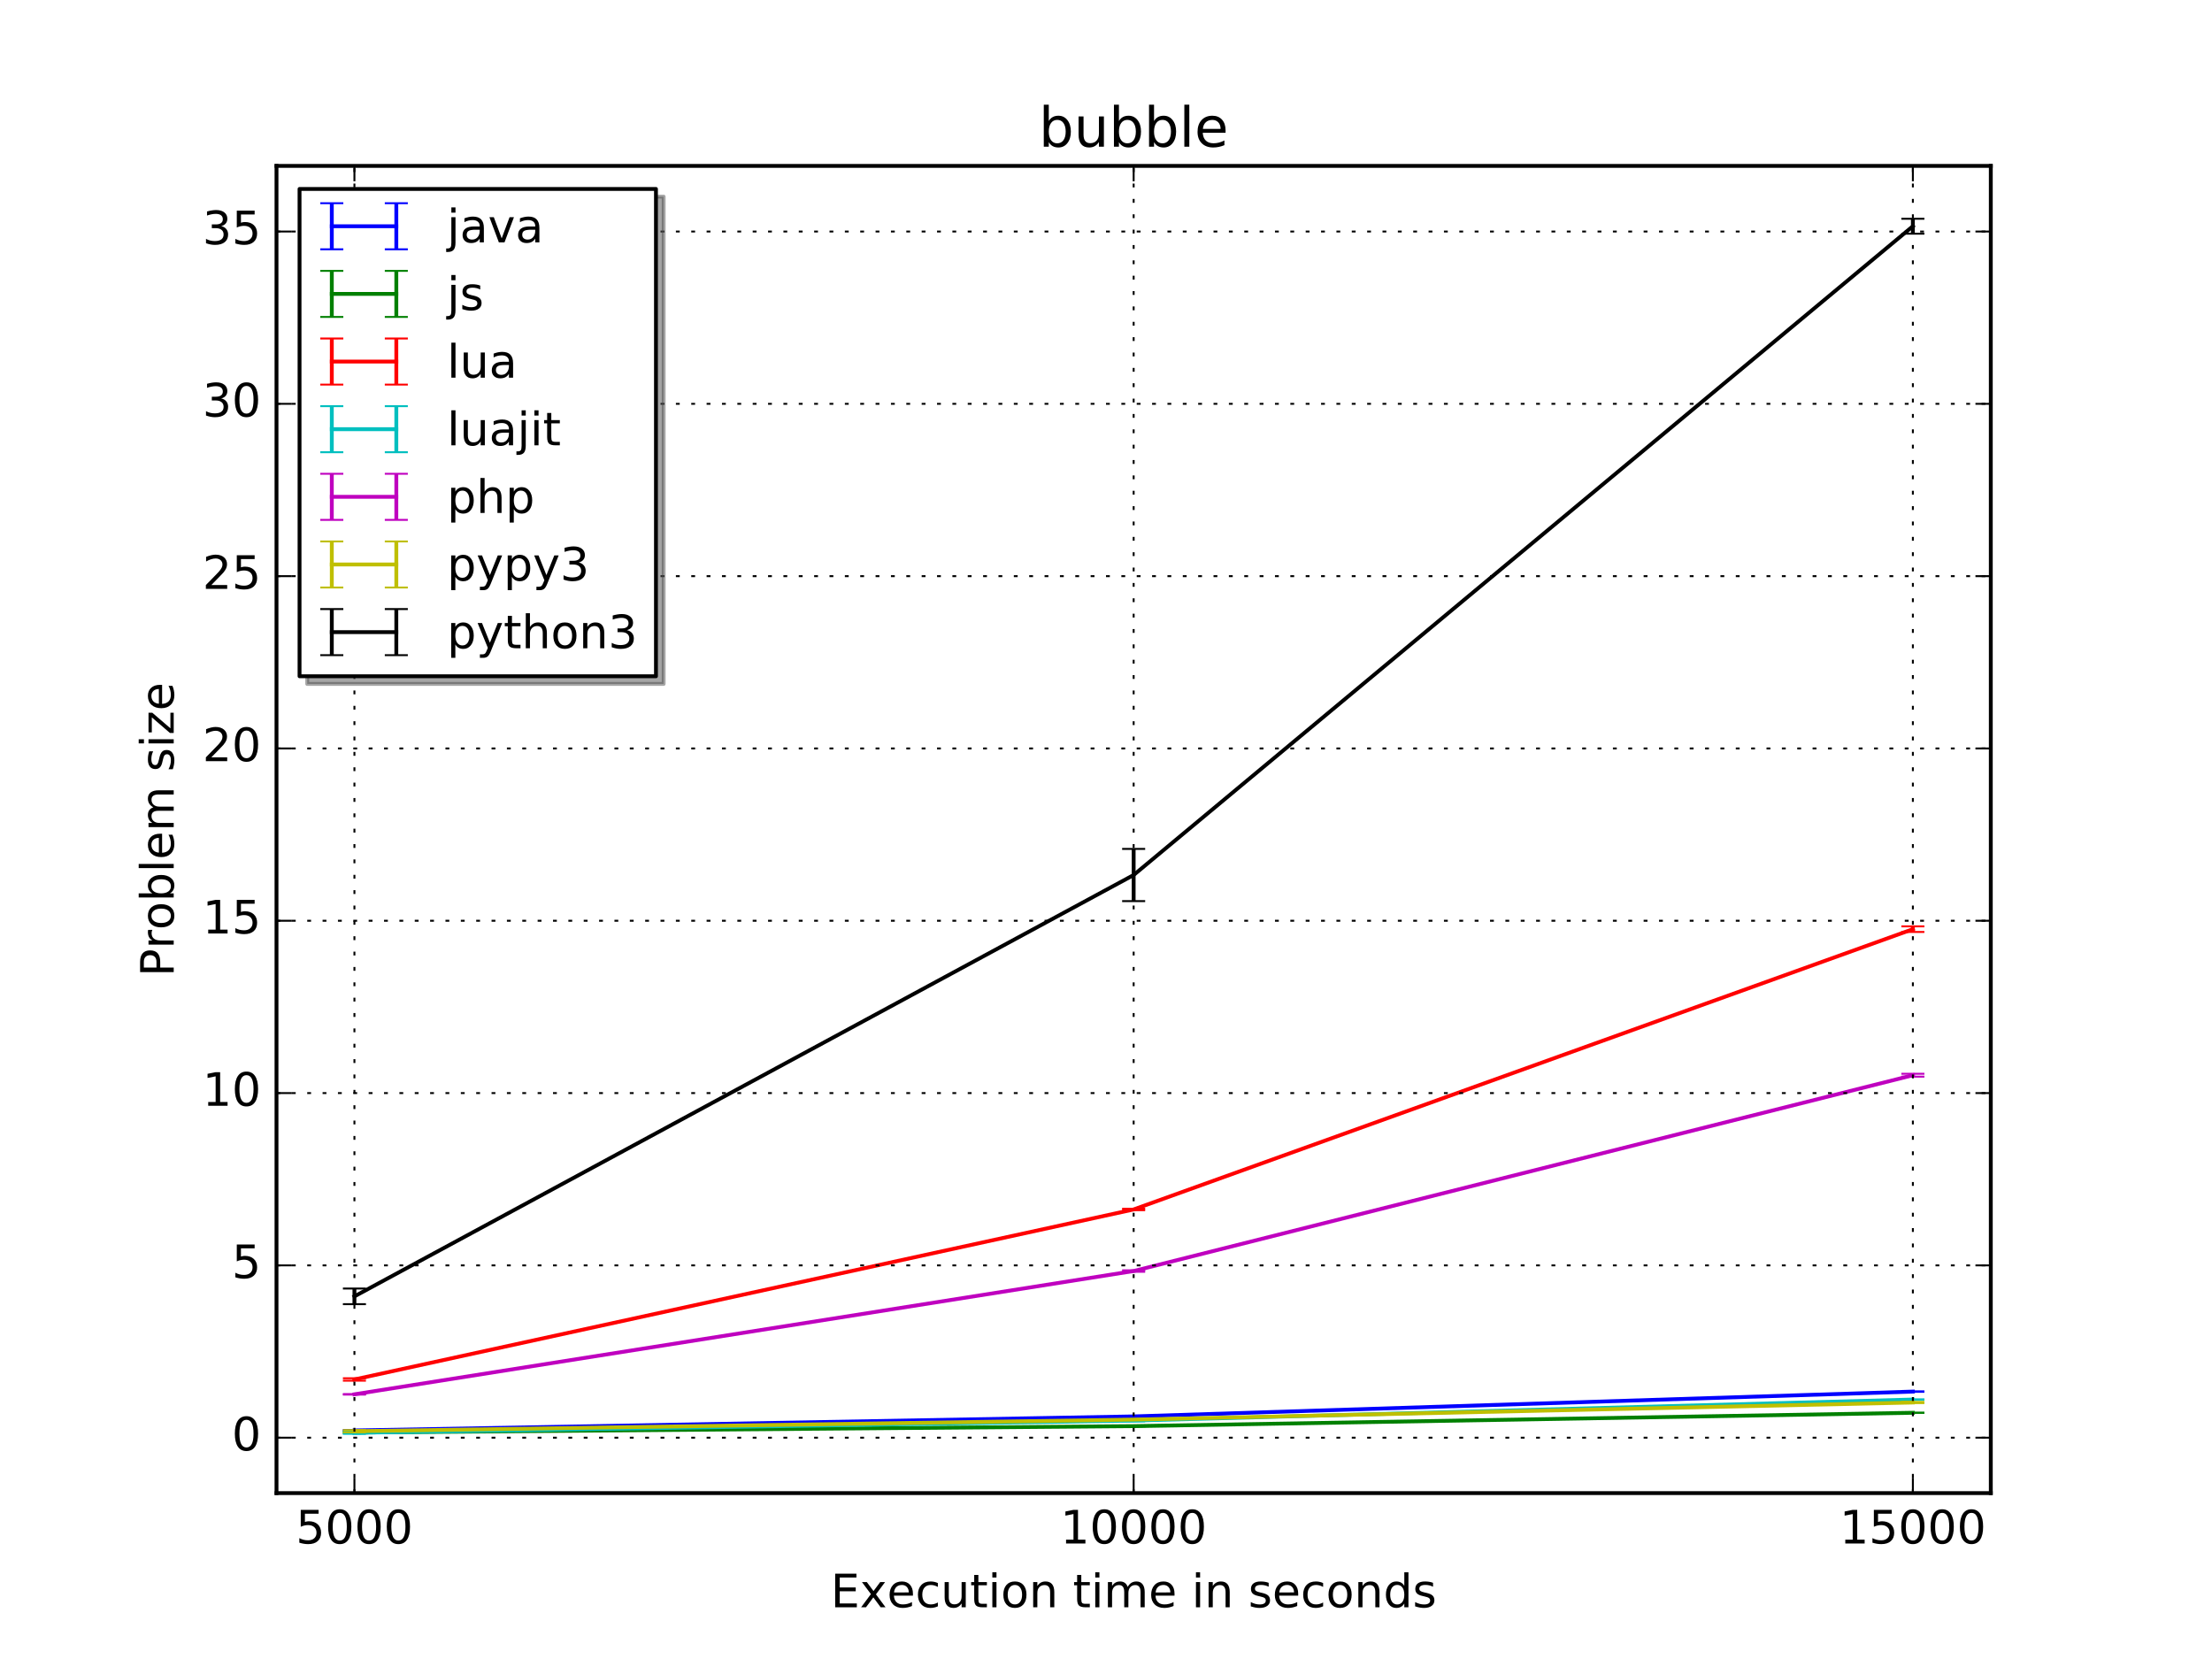 <?xml version="1.0" encoding="utf-8" standalone="no"?>
<!DOCTYPE svg PUBLIC "-//W3C//DTD SVG 1.1//EN"
  "http://www.w3.org/Graphics/SVG/1.1/DTD/svg11.dtd">
<!-- Created with matplotlib (http://matplotlib.org/) -->
<svg height="432pt" version="1.1" viewBox="0 0 576 432" width="576pt" xmlns="http://www.w3.org/2000/svg" xmlns:xlink="http://www.w3.org/1999/xlink">
 <defs>
  <style type="text/css">
*{stroke-linecap:butt;stroke-linejoin:round;stroke-miterlimit:100000;}
  </style>
 </defs>
 <g id="figure_1">
  <g id="patch_1">
   <path d="M 0 432 
L 576 432 
L 576 0 
L 0 0 
z
" style="fill:#ffffff;"/>
  </g>
  <g id="axes_1">
   <g id="patch_2">
    <path d="M 72 388.8 
L 518.4 388.8 
L 518.4 43.2 
L 72 43.2 
z
" style="fill:#ffffff;"/>
   </g>
   <g id="LineCollection_1">
    <path clip-path="url(#p57013e2707)" d="M 92.291 372.613 
L 92.291 372.367 
" style="fill:none;stroke:#0000ff;"/>
    <path clip-path="url(#p57013e2707)" d="M 295.2 368.834 
L 295.2 368.825 
" style="fill:none;stroke:#0000ff;"/>
    <path clip-path="url(#p57013e2707)" d="M 498.109 362.43 
L 498.109 362.298 
" style="fill:none;stroke:#0000ff;"/>
   </g>
   <g id="LineCollection_2">
    <path clip-path="url(#p57013e2707)" d="M 92.291 373.231 
L 92.291 372.828 
" style="fill:none;stroke:#008000;"/>
    <path clip-path="url(#p57013e2707)" d="M 295.2 371.433 
L 295.2 371.285 
" style="fill:none;stroke:#008000;"/>
    <path clip-path="url(#p57013e2707)" d="M 498.109 367.892 
L 498.109 367.874 
" style="fill:none;stroke:#008000;"/>
   </g>
   <g id="LineCollection_3">
    <path clip-path="url(#p57013e2707)" d="M 92.291 359.529 
L 92.291 358.893 
" style="fill:none;stroke:#ff0000;"/>
    <path clip-path="url(#p57013e2707)" d="M 295.2 315.135 
L 295.2 314.74 
" style="fill:none;stroke:#ff0000;"/>
    <path clip-path="url(#p57013e2707)" d="M 498.109 242.682 
L 498.109 241.225 
" style="fill:none;stroke:#ff0000;"/>
   </g>
   <g id="LineCollection_4">
    <path clip-path="url(#p57013e2707)" d="M 92.291 373.372 
L 92.291 372.81 
" style="fill:none;stroke:#00bfbf;"/>
    <path clip-path="url(#p57013e2707)" d="M 295.2 370.109 
L 295.2 369.723 
" style="fill:none;stroke:#00bfbf;"/>
    <path clip-path="url(#p57013e2707)" d="M 498.109 364.486 
L 498.109 364.383 
" style="fill:none;stroke:#00bfbf;"/>
   </g>
   <g id="LineCollection_5">
    <path clip-path="url(#p57013e2707)" d="M 92.291 363.145 
L 92.291 363.001 
" style="fill:none;stroke:#bf00bf;"/>
    <path clip-path="url(#p57013e2707)" d="M 295.2 331.173 
L 295.2 330.775 
" style="fill:none;stroke:#bf00bf;"/>
    <path clip-path="url(#p57013e2707)" d="M 498.109 280.362 
L 498.109 279.608 
" style="fill:none;stroke:#bf00bf;"/>
   </g>
   <g id="LineCollection_6">
    <path clip-path="url(#p57013e2707)" d="M 92.291 372.971 
L 92.291 372.397 
" style="fill:none;stroke:#bfbf00;"/>
    <path clip-path="url(#p57013e2707)" d="M 295.2 369.747 
L 295.2 369.567 
" style="fill:none;stroke:#bfbf00;"/>
    <path clip-path="url(#p57013e2707)" d="M 498.109 365.361 
L 498.109 365.056 
" style="fill:none;stroke:#bfbf00;"/>
   </g>
   <g id="LineCollection_7">
    <path clip-path="url(#p57013e2707)" d="M 92.291 339.605 
L 92.291 335.535 
" style="fill:none;stroke:#000000;"/>
    <path clip-path="url(#p57013e2707)" d="M 295.2 234.649 
L 295.2 221.054 
" style="fill:none;stroke:#000000;"/>
    <path clip-path="url(#p57013e2707)" d="M 498.109 60.855 
L 498.109 56.963 
" style="fill:none;stroke:#000000;"/>
   </g>
   <g id="line2d_1">
    <defs>
     <path d="M 3 0 
L -3 -0 
" id="m3df3618561" style="stroke:#0000ff;stroke-width:0.5;"/>
    </defs>
    <g clip-path="url(#p57013e2707)">
     <use style="fill:#0000ff;stroke:#0000ff;stroke-width:0.5;" x="92.291" xlink:href="#m3df3618561" y="372.613"/>
     <use style="fill:#0000ff;stroke:#0000ff;stroke-width:0.5;" x="295.2" xlink:href="#m3df3618561" y="368.834"/>
     <use style="fill:#0000ff;stroke:#0000ff;stroke-width:0.5;" x="498.109" xlink:href="#m3df3618561" y="362.43"/>
    </g>
   </g>
   <g id="line2d_2">
    <g clip-path="url(#p57013e2707)">
     <use style="fill:#0000ff;stroke:#0000ff;stroke-width:0.5;" x="92.291" xlink:href="#m3df3618561" y="372.367"/>
     <use style="fill:#0000ff;stroke:#0000ff;stroke-width:0.5;" x="295.2" xlink:href="#m3df3618561" y="368.825"/>
     <use style="fill:#0000ff;stroke:#0000ff;stroke-width:0.5;" x="498.109" xlink:href="#m3df3618561" y="362.298"/>
    </g>
   </g>
   <g id="line2d_3">
    <path clip-path="url(#p57013e2707)" d="M 92.291 372.49 
L 295.2 368.83 
L 498.109 362.364 
" style="fill:none;stroke:#0000ff;stroke-linecap:square;"/>
   </g>
   <g id="line2d_4">
    <defs>
     <path d="M 3 0 
L -3 -0 
" id="m5efb4ef92e" style="stroke:#008000;stroke-width:0.5;"/>
    </defs>
    <g clip-path="url(#p57013e2707)">
     <use style="fill:#008000;stroke:#008000;stroke-width:0.5;" x="92.291" xlink:href="#m5efb4ef92e" y="373.231"/>
     <use style="fill:#008000;stroke:#008000;stroke-width:0.5;" x="295.2" xlink:href="#m5efb4ef92e" y="371.433"/>
     <use style="fill:#008000;stroke:#008000;stroke-width:0.5;" x="498.109" xlink:href="#m5efb4ef92e" y="367.892"/>
    </g>
   </g>
   <g id="line2d_5">
    <g clip-path="url(#p57013e2707)">
     <use style="fill:#008000;stroke:#008000;stroke-width:0.5;" x="92.291" xlink:href="#m5efb4ef92e" y="372.828"/>
     <use style="fill:#008000;stroke:#008000;stroke-width:0.5;" x="295.2" xlink:href="#m5efb4ef92e" y="371.285"/>
     <use style="fill:#008000;stroke:#008000;stroke-width:0.5;" x="498.109" xlink:href="#m5efb4ef92e" y="367.874"/>
    </g>
   </g>
   <g id="line2d_6">
    <path clip-path="url(#p57013e2707)" d="M 92.291 373.03 
L 295.2 371.359 
L 498.109 367.883 
" style="fill:none;stroke:#008000;stroke-linecap:square;"/>
   </g>
   <g id="line2d_7">
    <defs>
     <path d="M 3 0 
L -3 -0 
" id="m6a9de19346" style="stroke:#ff0000;stroke-width:0.5;"/>
    </defs>
    <g clip-path="url(#p57013e2707)">
     <use style="fill:#ff0000;stroke:#ff0000;stroke-width:0.5;" x="92.291" xlink:href="#m6a9de19346" y="359.529"/>
     <use style="fill:#ff0000;stroke:#ff0000;stroke-width:0.5;" x="295.2" xlink:href="#m6a9de19346" y="315.135"/>
     <use style="fill:#ff0000;stroke:#ff0000;stroke-width:0.5;" x="498.109" xlink:href="#m6a9de19346" y="242.682"/>
    </g>
   </g>
   <g id="line2d_8">
    <g clip-path="url(#p57013e2707)">
     <use style="fill:#ff0000;stroke:#ff0000;stroke-width:0.5;" x="92.291" xlink:href="#m6a9de19346" y="358.893"/>
     <use style="fill:#ff0000;stroke:#ff0000;stroke-width:0.5;" x="295.2" xlink:href="#m6a9de19346" y="314.74"/>
     <use style="fill:#ff0000;stroke:#ff0000;stroke-width:0.5;" x="498.109" xlink:href="#m6a9de19346" y="241.225"/>
    </g>
   </g>
   <g id="line2d_9">
    <path clip-path="url(#p57013e2707)" d="M 92.291 359.211 
L 295.2 314.938 
L 498.109 241.954 
" style="fill:none;stroke:#ff0000;stroke-linecap:square;"/>
   </g>
   <g id="line2d_10">
    <defs>
     <path d="M 3 0 
L -3 -0 
" id="mf582e02822" style="stroke:#00bfbf;stroke-width:0.5;"/>
    </defs>
    <g clip-path="url(#p57013e2707)">
     <use style="fill:#00bfbf;stroke:#00bfbf;stroke-width:0.5;" x="92.291" xlink:href="#mf582e02822" y="373.372"/>
     <use style="fill:#00bfbf;stroke:#00bfbf;stroke-width:0.5;" x="295.2" xlink:href="#mf582e02822" y="370.109"/>
     <use style="fill:#00bfbf;stroke:#00bfbf;stroke-width:0.5;" x="498.109" xlink:href="#mf582e02822" y="364.486"/>
    </g>
   </g>
   <g id="line2d_11">
    <g clip-path="url(#p57013e2707)">
     <use style="fill:#00bfbf;stroke:#00bfbf;stroke-width:0.5;" x="92.291" xlink:href="#mf582e02822" y="372.81"/>
     <use style="fill:#00bfbf;stroke:#00bfbf;stroke-width:0.5;" x="295.2" xlink:href="#mf582e02822" y="369.723"/>
     <use style="fill:#00bfbf;stroke:#00bfbf;stroke-width:0.5;" x="498.109" xlink:href="#mf582e02822" y="364.383"/>
    </g>
   </g>
   <g id="line2d_12">
    <path clip-path="url(#p57013e2707)" d="M 92.291 373.091 
L 295.2 369.916 
L 498.109 364.434 
" style="fill:none;stroke:#00bfbf;stroke-linecap:square;"/>
   </g>
   <g id="line2d_13">
    <defs>
     <path d="M 3 0 
L -3 -0 
" id="m3b2ca54d48" style="stroke:#bf00bf;stroke-width:0.5;"/>
    </defs>
    <g clip-path="url(#p57013e2707)">
     <use style="fill:#bf00bf;stroke:#bf00bf;stroke-width:0.5;" x="92.291" xlink:href="#m3b2ca54d48" y="363.145"/>
     <use style="fill:#bf00bf;stroke:#bf00bf;stroke-width:0.5;" x="295.2" xlink:href="#m3b2ca54d48" y="331.173"/>
     <use style="fill:#bf00bf;stroke:#bf00bf;stroke-width:0.5;" x="498.109" xlink:href="#m3b2ca54d48" y="280.362"/>
    </g>
   </g>
   <g id="line2d_14">
    <g clip-path="url(#p57013e2707)">
     <use style="fill:#bf00bf;stroke:#bf00bf;stroke-width:0.5;" x="92.291" xlink:href="#m3b2ca54d48" y="363.001"/>
     <use style="fill:#bf00bf;stroke:#bf00bf;stroke-width:0.5;" x="295.2" xlink:href="#m3b2ca54d48" y="330.775"/>
     <use style="fill:#bf00bf;stroke:#bf00bf;stroke-width:0.5;" x="498.109" xlink:href="#m3b2ca54d48" y="279.608"/>
    </g>
   </g>
   <g id="line2d_15">
    <path clip-path="url(#p57013e2707)" d="M 92.291 363.073 
L 295.2 330.974 
L 498.109 279.985 
" style="fill:none;stroke:#bf00bf;stroke-linecap:square;"/>
   </g>
   <g id="line2d_16">
    <defs>
     <path d="M 3 0 
L -3 -0 
" id="m8572180568" style="stroke:#bfbf00;stroke-width:0.5;"/>
    </defs>
    <g clip-path="url(#p57013e2707)">
     <use style="fill:#bfbf00;stroke:#bfbf00;stroke-width:0.5;" x="92.291" xlink:href="#m8572180568" y="372.971"/>
     <use style="fill:#bfbf00;stroke:#bfbf00;stroke-width:0.5;" x="295.2" xlink:href="#m8572180568" y="369.747"/>
     <use style="fill:#bfbf00;stroke:#bfbf00;stroke-width:0.5;" x="498.109" xlink:href="#m8572180568" y="365.361"/>
    </g>
   </g>
   <g id="line2d_17">
    <g clip-path="url(#p57013e2707)">
     <use style="fill:#bfbf00;stroke:#bfbf00;stroke-width:0.5;" x="92.291" xlink:href="#m8572180568" y="372.397"/>
     <use style="fill:#bfbf00;stroke:#bfbf00;stroke-width:0.5;" x="295.2" xlink:href="#m8572180568" y="369.567"/>
     <use style="fill:#bfbf00;stroke:#bfbf00;stroke-width:0.5;" x="498.109" xlink:href="#m8572180568" y="365.056"/>
    </g>
   </g>
   <g id="line2d_18">
    <path clip-path="url(#p57013e2707)" d="M 92.291 372.684 
L 295.2 369.657 
L 498.109 365.209 
" style="fill:none;stroke:#bfbf00;stroke-linecap:square;"/>
   </g>
   <g id="line2d_19">
    <defs>
     <path d="M 3 0 
L -3 -0 
" id="m90aeda4639" style="stroke:#000000;stroke-width:0.5;"/>
    </defs>
    <g clip-path="url(#p57013e2707)">
     <use style="stroke:#000000;stroke-width:0.5;" x="92.291" xlink:href="#m90aeda4639" y="339.605"/>
     <use style="stroke:#000000;stroke-width:0.5;" x="295.2" xlink:href="#m90aeda4639" y="234.649"/>
     <use style="stroke:#000000;stroke-width:0.5;" x="498.109" xlink:href="#m90aeda4639" y="60.855"/>
    </g>
   </g>
   <g id="line2d_20">
    <g clip-path="url(#p57013e2707)">
     <use style="stroke:#000000;stroke-width:0.5;" x="92.291" xlink:href="#m90aeda4639" y="335.535"/>
     <use style="stroke:#000000;stroke-width:0.5;" x="295.2" xlink:href="#m90aeda4639" y="221.054"/>
     <use style="stroke:#000000;stroke-width:0.5;" x="498.109" xlink:href="#m90aeda4639" y="56.963"/>
    </g>
   </g>
   <g id="line2d_21">
    <path clip-path="url(#p57013e2707)" d="M 92.291 337.57 
L 295.2 227.851 
L 498.109 58.909 
" style="fill:none;stroke:#000000;stroke-linecap:square;"/>
   </g>
   <g id="patch_3">
    <path d="M 72 43.2 
L 518.4 43.2 
" style="fill:none;stroke:#000000;stroke-linecap:square;stroke-linejoin:miter;"/>
   </g>
   <g id="patch_4">
    <path d="M 72 388.8 
L 72 43.2 
" style="fill:none;stroke:#000000;stroke-linecap:square;stroke-linejoin:miter;"/>
   </g>
   <g id="patch_5">
    <path d="M 72 388.8 
L 518.4 388.8 
" style="fill:none;stroke:#000000;stroke-linecap:square;stroke-linejoin:miter;"/>
   </g>
   <g id="patch_6">
    <path d="M 518.4 388.8 
L 518.4 43.2 
" style="fill:none;stroke:#000000;stroke-linecap:square;stroke-linejoin:miter;"/>
   </g>
   <g id="matplotlib.axis_1">
    <g id="xtick_1">
     <g id="line2d_22">
      <path clip-path="url(#p57013e2707)" d="M 92.291 388.8 
L 92.291 43.2 
" style="fill:none;stroke:#000000;stroke-dasharray:1,3;stroke-dashoffset:0.0;stroke-width:0.5;"/>
     </g>
     <g id="line2d_23">
      <defs>
       <path d="M 0 0 
L 0 -4 
" id="m9831398f92" style="stroke:#000000;stroke-width:0.5;"/>
      </defs>
      <g>
       <use style="stroke:#000000;stroke-width:0.5;" x="92.291" xlink:href="#m9831398f92" y="388.8"/>
      </g>
     </g>
     <g id="line2d_24">
      <defs>
       <path d="M 0 0 
L 0 4 
" id="mbba5487881" style="stroke:#000000;stroke-width:0.5;"/>
      </defs>
      <g>
       <use style="stroke:#000000;stroke-width:0.5;" x="92.291" xlink:href="#mbba5487881" y="43.2"/>
      </g>
     </g>
     <g id="text_1">
      <!-- 5000 -->
      <defs>
       <path d="M 10.797 72.906 
L 49.516 72.906 
L 49.516 64.594 
L 19.828 64.594 
L 19.828 46.734 
Q 21.969 47.469 24.109 47.828 
Q 26.266 48.188 28.422 48.188 
Q 40.625 48.188 47.75 41.5 
Q 54.891 34.812 54.891 23.391 
Q 54.891 11.625 47.562 5.094 
Q 40.234 -1.422 26.906 -1.422 
Q 22.312 -1.422 17.547 -0.641 
Q 12.797 0.141 7.719 1.703 
L 7.719 11.625 
Q 12.109 9.234 16.797 8.062 
Q 21.484 6.891 26.703 6.891 
Q 35.156 6.891 40.078 11.328 
Q 45.016 15.766 45.016 23.391 
Q 45.016 31 40.078 35.438 
Q 35.156 39.891 26.703 39.891 
Q 22.75 39.891 18.812 39.016 
Q 14.891 38.141 10.797 36.281 
z
" id="BitstreamVeraSans-Roman-35"/>
       <path d="M 31.781 66.406 
Q 24.172 66.406 20.328 58.906 
Q 16.5 51.422 16.5 36.375 
Q 16.5 21.391 20.328 13.891 
Q 24.172 6.391 31.781 6.391 
Q 39.453 6.391 43.281 13.891 
Q 47.125 21.391 47.125 36.375 
Q 47.125 51.422 43.281 58.906 
Q 39.453 66.406 31.781 66.406 
M 31.781 74.219 
Q 44.047 74.219 50.516 64.516 
Q 56.984 54.828 56.984 36.375 
Q 56.984 17.969 50.516 8.266 
Q 44.047 -1.422 31.781 -1.422 
Q 19.531 -1.422 13.062 8.266 
Q 6.594 17.969 6.594 36.375 
Q 6.594 54.828 13.062 64.516 
Q 19.531 74.219 31.781 74.219 
" id="BitstreamVeraSans-Roman-30"/>
      </defs>
      <g transform="translate(77.021 401.918)scale(0.12 -0.12)">
       <use xlink:href="#BitstreamVeraSans-Roman-35"/>
       <use x="63.623" xlink:href="#BitstreamVeraSans-Roman-30"/>
       <use x="127.246" xlink:href="#BitstreamVeraSans-Roman-30"/>
       <use x="190.869" xlink:href="#BitstreamVeraSans-Roman-30"/>
      </g>
     </g>
    </g>
    <g id="xtick_2">
     <g id="line2d_25">
      <path clip-path="url(#p57013e2707)" d="M 295.2 388.8 
L 295.2 43.2 
" style="fill:none;stroke:#000000;stroke-dasharray:1,3;stroke-dashoffset:0.0;stroke-width:0.5;"/>
     </g>
     <g id="line2d_26">
      <g>
       <use style="stroke:#000000;stroke-width:0.5;" x="295.2" xlink:href="#m9831398f92" y="388.8"/>
      </g>
     </g>
     <g id="line2d_27">
      <g>
       <use style="stroke:#000000;stroke-width:0.5;" x="295.2" xlink:href="#mbba5487881" y="43.2"/>
      </g>
     </g>
     <g id="text_2">
      <!-- 10000 -->
      <defs>
       <path d="M 12.406 8.297 
L 28.516 8.297 
L 28.516 63.922 
L 10.984 60.406 
L 10.984 69.391 
L 28.422 72.906 
L 38.281 72.906 
L 38.281 8.297 
L 54.391 8.297 
L 54.391 0 
L 12.406 0 
z
" id="BitstreamVeraSans-Roman-31"/>
      </defs>
      <g transform="translate(276.113 401.918)scale(0.12 -0.12)">
       <use xlink:href="#BitstreamVeraSans-Roman-31"/>
       <use x="63.623" xlink:href="#BitstreamVeraSans-Roman-30"/>
       <use x="127.246" xlink:href="#BitstreamVeraSans-Roman-30"/>
       <use x="190.869" xlink:href="#BitstreamVeraSans-Roman-30"/>
       <use x="254.492" xlink:href="#BitstreamVeraSans-Roman-30"/>
      </g>
     </g>
    </g>
    <g id="xtick_3">
     <g id="line2d_28">
      <path clip-path="url(#p57013e2707)" d="M 498.109 388.8 
L 498.109 43.2 
" style="fill:none;stroke:#000000;stroke-dasharray:1,3;stroke-dashoffset:0.0;stroke-width:0.5;"/>
     </g>
     <g id="line2d_29">
      <g>
       <use style="stroke:#000000;stroke-width:0.5;" x="498.109" xlink:href="#m9831398f92" y="388.8"/>
      </g>
     </g>
     <g id="line2d_30">
      <g>
       <use style="stroke:#000000;stroke-width:0.5;" x="498.109" xlink:href="#mbba5487881" y="43.2"/>
      </g>
     </g>
     <g id="text_3">
      <!-- 15000 -->
      <g transform="translate(479.022 401.918)scale(0.12 -0.12)">
       <use xlink:href="#BitstreamVeraSans-Roman-31"/>
       <use x="63.623" xlink:href="#BitstreamVeraSans-Roman-35"/>
       <use x="127.246" xlink:href="#BitstreamVeraSans-Roman-30"/>
       <use x="190.869" xlink:href="#BitstreamVeraSans-Roman-30"/>
       <use x="254.492" xlink:href="#BitstreamVeraSans-Roman-30"/>
      </g>
     </g>
    </g>
    <g id="text_4">
     <!-- Execution time in seconds -->
     <defs>
      <path d="M 45.406 46.391 
L 45.406 75.984 
L 54.391 75.984 
L 54.391 0 
L 45.406 0 
L 45.406 8.203 
Q 42.578 3.328 38.25 0.953 
Q 33.938 -1.422 27.875 -1.422 
Q 17.969 -1.422 11.734 6.484 
Q 5.516 14.406 5.516 27.297 
Q 5.516 40.188 11.734 48.094 
Q 17.969 56 27.875 56 
Q 33.938 56 38.25 53.625 
Q 42.578 51.266 45.406 46.391 
M 14.797 27.297 
Q 14.797 17.391 18.875 11.75 
Q 22.953 6.109 30.078 6.109 
Q 37.203 6.109 41.297 11.75 
Q 45.406 17.391 45.406 27.297 
Q 45.406 37.203 41.297 42.844 
Q 37.203 48.484 30.078 48.484 
Q 22.953 48.484 18.875 42.844 
Q 14.797 37.203 14.797 27.297 
" id="BitstreamVeraSans-Roman-64"/>
      <path d="M 9.422 54.688 
L 18.406 54.688 
L 18.406 0 
L 9.422 0 
z
M 9.422 75.984 
L 18.406 75.984 
L 18.406 64.594 
L 9.422 64.594 
z
" id="BitstreamVeraSans-Roman-69"/>
      <path d="M 52 44.188 
Q 55.375 50.25 60.062 53.125 
Q 64.75 56 71.094 56 
Q 79.641 56 84.281 50.016 
Q 88.922 44.047 88.922 33.016 
L 88.922 0 
L 79.891 0 
L 79.891 32.719 
Q 79.891 40.578 77.094 44.375 
Q 74.312 48.188 68.609 48.188 
Q 61.625 48.188 57.562 43.547 
Q 53.516 38.922 53.516 30.906 
L 53.516 0 
L 44.484 0 
L 44.484 32.719 
Q 44.484 40.625 41.703 44.406 
Q 38.922 48.188 33.109 48.188 
Q 26.219 48.188 22.156 43.531 
Q 18.109 38.875 18.109 30.906 
L 18.109 0 
L 9.078 0 
L 9.078 54.688 
L 18.109 54.688 
L 18.109 46.188 
Q 21.188 51.219 25.484 53.609 
Q 29.781 56 35.688 56 
Q 41.656 56 45.828 52.969 
Q 50 49.953 52 44.188 
" id="BitstreamVeraSans-Roman-6d"/>
      <path d="M 9.812 72.906 
L 55.906 72.906 
L 55.906 64.594 
L 19.672 64.594 
L 19.672 43.016 
L 54.391 43.016 
L 54.391 34.719 
L 19.672 34.719 
L 19.672 8.297 
L 56.781 8.297 
L 56.781 0 
L 9.812 0 
z
" id="BitstreamVeraSans-Roman-45"/>
      <path d="M 18.312 70.219 
L 18.312 54.688 
L 36.812 54.688 
L 36.812 47.703 
L 18.312 47.703 
L 18.312 18.016 
Q 18.312 11.328 20.141 9.422 
Q 21.969 7.516 27.594 7.516 
L 36.812 7.516 
L 36.812 0 
L 27.594 0 
Q 17.188 0 13.234 3.875 
Q 9.281 7.766 9.281 18.016 
L 9.281 47.703 
L 2.688 47.703 
L 2.688 54.688 
L 9.281 54.688 
L 9.281 70.219 
z
" id="BitstreamVeraSans-Roman-74"/>
      <path d="M 44.281 53.078 
L 44.281 44.578 
Q 40.484 46.531 36.375 47.5 
Q 32.281 48.484 27.875 48.484 
Q 21.188 48.484 17.844 46.438 
Q 14.5 44.391 14.5 40.281 
Q 14.5 37.156 16.891 35.375 
Q 19.281 33.594 26.516 31.984 
L 29.594 31.297 
Q 39.156 29.25 43.188 25.516 
Q 47.219 21.781 47.219 15.094 
Q 47.219 7.469 41.188 3.016 
Q 35.156 -1.422 24.609 -1.422 
Q 20.219 -1.422 15.453 -0.562 
Q 10.688 0.297 5.422 2 
L 5.422 11.281 
Q 10.406 8.688 15.234 7.391 
Q 20.062 6.109 24.812 6.109 
Q 31.156 6.109 34.562 8.281 
Q 37.984 10.453 37.984 14.406 
Q 37.984 18.062 35.516 20.016 
Q 33.062 21.969 24.703 23.781 
L 21.578 24.516 
Q 13.234 26.266 9.516 29.906 
Q 5.812 33.547 5.812 39.891 
Q 5.812 47.609 11.281 51.797 
Q 16.75 56 26.812 56 
Q 31.781 56 36.172 55.266 
Q 40.578 54.547 44.281 53.078 
" id="BitstreamVeraSans-Roman-73"/>
      <path d="M 54.891 33.016 
L 54.891 0 
L 45.906 0 
L 45.906 32.719 
Q 45.906 40.484 42.875 44.328 
Q 39.844 48.188 33.797 48.188 
Q 26.516 48.188 22.312 43.547 
Q 18.109 38.922 18.109 30.906 
L 18.109 0 
L 9.078 0 
L 9.078 54.688 
L 18.109 54.688 
L 18.109 46.188 
Q 21.344 51.125 25.703 53.562 
Q 30.078 56 35.797 56 
Q 45.219 56 50.047 50.172 
Q 54.891 44.344 54.891 33.016 
" id="BitstreamVeraSans-Roman-6e"/>
      <path d="M 56.203 29.594 
L 56.203 25.203 
L 14.891 25.203 
Q 15.484 15.922 20.484 11.062 
Q 25.484 6.203 34.422 6.203 
Q 39.594 6.203 44.453 7.469 
Q 49.312 8.734 54.109 11.281 
L 54.109 2.781 
Q 49.266 0.734 44.188 -0.344 
Q 39.109 -1.422 33.891 -1.422 
Q 20.797 -1.422 13.156 6.188 
Q 5.516 13.812 5.516 26.812 
Q 5.516 40.234 12.766 48.109 
Q 20.016 56 32.328 56 
Q 43.359 56 49.781 48.891 
Q 56.203 41.797 56.203 29.594 
M 47.219 32.234 
Q 47.125 39.594 43.094 43.984 
Q 39.062 48.391 32.422 48.391 
Q 24.906 48.391 20.391 44.141 
Q 15.875 39.891 15.188 32.172 
z
" id="BitstreamVeraSans-Roman-65"/>
      <path d="M 48.781 52.594 
L 48.781 44.188 
Q 44.969 46.297 41.141 47.344 
Q 37.312 48.391 33.406 48.391 
Q 24.656 48.391 19.812 42.844 
Q 14.984 37.312 14.984 27.297 
Q 14.984 17.281 19.812 11.734 
Q 24.656 6.203 33.406 6.203 
Q 37.312 6.203 41.141 7.25 
Q 44.969 8.297 48.781 10.406 
L 48.781 2.094 
Q 45.016 0.344 40.984 -0.531 
Q 36.969 -1.422 32.422 -1.422 
Q 20.062 -1.422 12.781 6.344 
Q 5.516 14.109 5.516 27.297 
Q 5.516 40.672 12.859 48.328 
Q 20.219 56 33.016 56 
Q 37.156 56 41.109 55.141 
Q 45.062 54.297 48.781 52.594 
" id="BitstreamVeraSans-Roman-63"/>
      <path d="M 30.609 48.391 
Q 23.391 48.391 19.188 42.75 
Q 14.984 37.109 14.984 27.297 
Q 14.984 17.484 19.156 11.844 
Q 23.344 6.203 30.609 6.203 
Q 37.797 6.203 41.984 11.859 
Q 46.188 17.531 46.188 27.297 
Q 46.188 37.016 41.984 42.703 
Q 37.797 48.391 30.609 48.391 
M 30.609 56 
Q 42.328 56 49.016 48.375 
Q 55.719 40.766 55.719 27.297 
Q 55.719 13.875 49.016 6.219 
Q 42.328 -1.422 30.609 -1.422 
Q 18.844 -1.422 12.172 6.219 
Q 5.516 13.875 5.516 27.297 
Q 5.516 40.766 12.172 48.375 
Q 18.844 56 30.609 56 
" id="BitstreamVeraSans-Roman-6f"/>
      <path id="BitstreamVeraSans-Roman-20"/>
      <path d="M 8.5 21.578 
L 8.5 54.688 
L 17.484 54.688 
L 17.484 21.922 
Q 17.484 14.156 20.5 10.266 
Q 23.531 6.391 29.594 6.391 
Q 36.859 6.391 41.078 11.031 
Q 45.312 15.672 45.312 23.688 
L 45.312 54.688 
L 54.297 54.688 
L 54.297 0 
L 45.312 0 
L 45.312 8.406 
Q 42.047 3.422 37.719 1 
Q 33.406 -1.422 27.688 -1.422 
Q 18.266 -1.422 13.375 4.438 
Q 8.5 10.297 8.5 21.578 
" id="BitstreamVeraSans-Roman-75"/>
      <path d="M 54.891 54.688 
L 35.109 28.078 
L 55.906 0 
L 45.312 0 
L 29.391 21.484 
L 13.484 0 
L 2.875 0 
L 24.125 28.609 
L 4.688 54.688 
L 15.281 54.688 
L 29.781 35.203 
L 44.281 54.688 
z
" id="BitstreamVeraSans-Roman-78"/>
     </defs>
     <g transform="translate(216.304 418.532)scale(0.12 -0.12)">
      <use xlink:href="#BitstreamVeraSans-Roman-45"/>
      <use x="63.184" xlink:href="#BitstreamVeraSans-Roman-78"/>
      <use x="122.316" xlink:href="#BitstreamVeraSans-Roman-65"/>
      <use x="183.84" xlink:href="#BitstreamVeraSans-Roman-63"/>
      <use x="238.82" xlink:href="#BitstreamVeraSans-Roman-75"/>
      <use x="302.199" xlink:href="#BitstreamVeraSans-Roman-74"/>
      <use x="341.408" xlink:href="#BitstreamVeraSans-Roman-69"/>
      <use x="369.191" xlink:href="#BitstreamVeraSans-Roman-6f"/>
      <use x="430.373" xlink:href="#BitstreamVeraSans-Roman-6e"/>
      <use x="493.752" xlink:href="#BitstreamVeraSans-Roman-20"/>
      <use x="525.539" xlink:href="#BitstreamVeraSans-Roman-74"/>
      <use x="564.748" xlink:href="#BitstreamVeraSans-Roman-69"/>
      <use x="592.531" xlink:href="#BitstreamVeraSans-Roman-6d"/>
      <use x="689.943" xlink:href="#BitstreamVeraSans-Roman-65"/>
      <use x="751.467" xlink:href="#BitstreamVeraSans-Roman-20"/>
      <use x="783.254" xlink:href="#BitstreamVeraSans-Roman-69"/>
      <use x="811.037" xlink:href="#BitstreamVeraSans-Roman-6e"/>
      <use x="874.416" xlink:href="#BitstreamVeraSans-Roman-20"/>
      <use x="906.203" xlink:href="#BitstreamVeraSans-Roman-73"/>
      <use x="958.303" xlink:href="#BitstreamVeraSans-Roman-65"/>
      <use x="1019.826" xlink:href="#BitstreamVeraSans-Roman-63"/>
      <use x="1074.807" xlink:href="#BitstreamVeraSans-Roman-6f"/>
      <use x="1135.988" xlink:href="#BitstreamVeraSans-Roman-6e"/>
      <use x="1199.367" xlink:href="#BitstreamVeraSans-Roman-64"/>
      <use x="1262.844" xlink:href="#BitstreamVeraSans-Roman-73"/>
     </g>
    </g>
   </g>
   <g id="matplotlib.axis_2">
    <g id="ytick_1">
     <g id="line2d_31">
      <path clip-path="url(#p57013e2707)" d="M 72 374.371 
L 518.4 374.371 
" style="fill:none;stroke:#000000;stroke-dasharray:1,3;stroke-dashoffset:0.0;stroke-width:0.5;"/>
     </g>
     <g id="line2d_32">
      <defs>
       <path d="M 0 0 
L 4 0 
" id="m60edbb29e9" style="stroke:#000000;stroke-width:0.5;"/>
      </defs>
      <g>
       <use style="stroke:#000000;stroke-width:0.5;" x="72.0" xlink:href="#m60edbb29e9" y="374.371"/>
      </g>
     </g>
     <g id="line2d_33">
      <defs>
       <path d="M 0 0 
L -4 0 
" id="m4853076bd8" style="stroke:#000000;stroke-width:0.5;"/>
      </defs>
      <g>
       <use style="stroke:#000000;stroke-width:0.5;" x="518.4" xlink:href="#m4853076bd8" y="374.371"/>
      </g>
     </g>
     <g id="text_5">
      <!-- 0 -->
      <g transform="translate(60.365 377.682)scale(0.12 -0.12)">
       <use xlink:href="#BitstreamVeraSans-Roman-30"/>
      </g>
     </g>
    </g>
    <g id="ytick_2">
     <g id="line2d_34">
      <path clip-path="url(#p57013e2707)" d="M 72 329.502 
L 518.4 329.502 
" style="fill:none;stroke:#000000;stroke-dasharray:1,3;stroke-dashoffset:0.0;stroke-width:0.5;"/>
     </g>
     <g id="line2d_35">
      <g>
       <use style="stroke:#000000;stroke-width:0.5;" x="72.0" xlink:href="#m60edbb29e9" y="329.502"/>
      </g>
     </g>
     <g id="line2d_36">
      <g>
       <use style="stroke:#000000;stroke-width:0.5;" x="518.4" xlink:href="#m4853076bd8" y="329.502"/>
      </g>
     </g>
     <g id="text_6">
      <!-- 5 -->
      <g transform="translate(60.365 332.813)scale(0.12 -0.12)">
       <use xlink:href="#BitstreamVeraSans-Roman-35"/>
      </g>
     </g>
    </g>
    <g id="ytick_3">
     <g id="line2d_37">
      <path clip-path="url(#p57013e2707)" d="M 72 284.633 
L 518.4 284.633 
" style="fill:none;stroke:#000000;stroke-dasharray:1,3;stroke-dashoffset:0.0;stroke-width:0.5;"/>
     </g>
     <g id="line2d_38">
      <g>
       <use style="stroke:#000000;stroke-width:0.5;" x="72.0" xlink:href="#m60edbb29e9" y="284.633"/>
      </g>
     </g>
     <g id="line2d_39">
      <g>
       <use style="stroke:#000000;stroke-width:0.5;" x="518.4" xlink:href="#m4853076bd8" y="284.633"/>
      </g>
     </g>
     <g id="text_7">
      <!-- 10 -->
      <g transform="translate(52.73 287.944)scale(0.12 -0.12)">
       <use xlink:href="#BitstreamVeraSans-Roman-31"/>
       <use x="63.623" xlink:href="#BitstreamVeraSans-Roman-30"/>
      </g>
     </g>
    </g>
    <g id="ytick_4">
     <g id="line2d_40">
      <path clip-path="url(#p57013e2707)" d="M 72 239.764 
L 518.4 239.764 
" style="fill:none;stroke:#000000;stroke-dasharray:1,3;stroke-dashoffset:0.0;stroke-width:0.5;"/>
     </g>
     <g id="line2d_41">
      <g>
       <use style="stroke:#000000;stroke-width:0.5;" x="72.0" xlink:href="#m60edbb29e9" y="239.764"/>
      </g>
     </g>
     <g id="line2d_42">
      <g>
       <use style="stroke:#000000;stroke-width:0.5;" x="518.4" xlink:href="#m4853076bd8" y="239.764"/>
      </g>
     </g>
     <g id="text_8">
      <!-- 15 -->
      <g transform="translate(52.73 243.075)scale(0.12 -0.12)">
       <use xlink:href="#BitstreamVeraSans-Roman-31"/>
       <use x="63.623" xlink:href="#BitstreamVeraSans-Roman-35"/>
      </g>
     </g>
    </g>
    <g id="ytick_5">
     <g id="line2d_43">
      <path clip-path="url(#p57013e2707)" d="M 72 194.895 
L 518.4 194.895 
" style="fill:none;stroke:#000000;stroke-dasharray:1,3;stroke-dashoffset:0.0;stroke-width:0.5;"/>
     </g>
     <g id="line2d_44">
      <g>
       <use style="stroke:#000000;stroke-width:0.5;" x="72.0" xlink:href="#m60edbb29e9" y="194.895"/>
      </g>
     </g>
     <g id="line2d_45">
      <g>
       <use style="stroke:#000000;stroke-width:0.5;" x="518.4" xlink:href="#m4853076bd8" y="194.895"/>
      </g>
     </g>
     <g id="text_9">
      <!-- 20 -->
      <defs>
       <path d="M 19.188 8.297 
L 53.609 8.297 
L 53.609 0 
L 7.328 0 
L 7.328 8.297 
Q 12.938 14.109 22.625 23.891 
Q 32.328 33.688 34.812 36.531 
Q 39.547 41.844 41.422 45.531 
Q 43.312 49.219 43.312 52.781 
Q 43.312 58.594 39.234 62.25 
Q 35.156 65.922 28.609 65.922 
Q 23.969 65.922 18.812 64.312 
Q 13.672 62.703 7.812 59.422 
L 7.812 69.391 
Q 13.766 71.781 18.938 73 
Q 24.125 74.219 28.422 74.219 
Q 39.75 74.219 46.484 68.547 
Q 53.219 62.891 53.219 53.422 
Q 53.219 48.922 51.531 44.891 
Q 49.859 40.875 45.406 35.406 
Q 44.188 33.984 37.641 27.219 
Q 31.109 20.453 19.188 8.297 
" id="BitstreamVeraSans-Roman-32"/>
      </defs>
      <g transform="translate(52.73 198.206)scale(0.12 -0.12)">
       <use xlink:href="#BitstreamVeraSans-Roman-32"/>
       <use x="63.623" xlink:href="#BitstreamVeraSans-Roman-30"/>
      </g>
     </g>
    </g>
    <g id="ytick_6">
     <g id="line2d_46">
      <path clip-path="url(#p57013e2707)" d="M 72 150.026 
L 518.4 150.026 
" style="fill:none;stroke:#000000;stroke-dasharray:1,3;stroke-dashoffset:0.0;stroke-width:0.5;"/>
     </g>
     <g id="line2d_47">
      <g>
       <use style="stroke:#000000;stroke-width:0.5;" x="72.0" xlink:href="#m60edbb29e9" y="150.026"/>
      </g>
     </g>
     <g id="line2d_48">
      <g>
       <use style="stroke:#000000;stroke-width:0.5;" x="518.4" xlink:href="#m4853076bd8" y="150.026"/>
      </g>
     </g>
     <g id="text_10">
      <!-- 25 -->
      <g transform="translate(52.73 153.337)scale(0.12 -0.12)">
       <use xlink:href="#BitstreamVeraSans-Roman-32"/>
       <use x="63.623" xlink:href="#BitstreamVeraSans-Roman-35"/>
      </g>
     </g>
    </g>
    <g id="ytick_7">
     <g id="line2d_49">
      <path clip-path="url(#p57013e2707)" d="M 72 105.157 
L 518.4 105.157 
" style="fill:none;stroke:#000000;stroke-dasharray:1,3;stroke-dashoffset:0.0;stroke-width:0.5;"/>
     </g>
     <g id="line2d_50">
      <g>
       <use style="stroke:#000000;stroke-width:0.5;" x="72.0" xlink:href="#m60edbb29e9" y="105.157"/>
      </g>
     </g>
     <g id="line2d_51">
      <g>
       <use style="stroke:#000000;stroke-width:0.5;" x="518.4" xlink:href="#m4853076bd8" y="105.157"/>
      </g>
     </g>
     <g id="text_11">
      <!-- 30 -->
      <defs>
       <path d="M 40.578 39.312 
Q 47.656 37.797 51.625 33 
Q 55.609 28.219 55.609 21.188 
Q 55.609 10.406 48.188 4.484 
Q 40.766 -1.422 27.094 -1.422 
Q 22.516 -1.422 17.656 -0.516 
Q 12.797 0.391 7.625 2.203 
L 7.625 11.719 
Q 11.719 9.328 16.594 8.109 
Q 21.484 6.891 26.812 6.891 
Q 36.078 6.891 40.938 10.547 
Q 45.797 14.203 45.797 21.188 
Q 45.797 27.641 41.281 31.266 
Q 36.766 34.906 28.719 34.906 
L 20.219 34.906 
L 20.219 43.016 
L 29.109 43.016 
Q 36.375 43.016 40.234 45.922 
Q 44.094 48.828 44.094 54.297 
Q 44.094 59.906 40.109 62.906 
Q 36.141 65.922 28.719 65.922 
Q 24.656 65.922 20.016 65.031 
Q 15.375 64.156 9.812 62.312 
L 9.812 71.094 
Q 15.438 72.656 20.344 73.438 
Q 25.25 74.219 29.594 74.219 
Q 40.828 74.219 47.359 69.109 
Q 53.906 64.016 53.906 55.328 
Q 53.906 49.266 50.438 45.094 
Q 46.969 40.922 40.578 39.312 
" id="BitstreamVeraSans-Roman-33"/>
      </defs>
      <g transform="translate(52.73 108.468)scale(0.12 -0.12)">
       <use xlink:href="#BitstreamVeraSans-Roman-33"/>
       <use x="63.623" xlink:href="#BitstreamVeraSans-Roman-30"/>
      </g>
     </g>
    </g>
    <g id="ytick_8">
     <g id="line2d_52">
      <path clip-path="url(#p57013e2707)" d="M 72 60.288 
L 518.4 60.288 
" style="fill:none;stroke:#000000;stroke-dasharray:1,3;stroke-dashoffset:0.0;stroke-width:0.5;"/>
     </g>
     <g id="line2d_53">
      <g>
       <use style="stroke:#000000;stroke-width:0.5;" x="72.0" xlink:href="#m60edbb29e9" y="60.288"/>
      </g>
     </g>
     <g id="line2d_54">
      <g>
       <use style="stroke:#000000;stroke-width:0.5;" x="518.4" xlink:href="#m4853076bd8" y="60.288"/>
      </g>
     </g>
     <g id="text_12">
      <!-- 35 -->
      <g transform="translate(52.73 63.599)scale(0.12 -0.12)">
       <use xlink:href="#BitstreamVeraSans-Roman-33"/>
       <use x="63.623" xlink:href="#BitstreamVeraSans-Roman-35"/>
      </g>
     </g>
    </g>
    <g id="text_13">
     <!-- Problem size -->
     <defs>
      <path d="M 9.422 75.984 
L 18.406 75.984 
L 18.406 0 
L 9.422 0 
z
" id="BitstreamVeraSans-Roman-6c"/>
      <path d="M 41.109 46.297 
Q 39.594 47.172 37.812 47.578 
Q 36.031 48 33.891 48 
Q 26.266 48 22.188 43.047 
Q 18.109 38.094 18.109 28.812 
L 18.109 0 
L 9.078 0 
L 9.078 54.688 
L 18.109 54.688 
L 18.109 46.188 
Q 20.953 51.172 25.484 53.578 
Q 30.031 56 36.531 56 
Q 37.453 56 38.578 55.875 
Q 39.703 55.766 41.062 55.516 
z
" id="BitstreamVeraSans-Roman-72"/>
      <path d="M 19.672 64.797 
L 19.672 37.406 
L 32.078 37.406 
Q 38.969 37.406 42.719 40.969 
Q 46.484 44.531 46.484 51.125 
Q 46.484 57.672 42.719 61.234 
Q 38.969 64.797 32.078 64.797 
z
M 9.812 72.906 
L 32.078 72.906 
Q 44.344 72.906 50.609 67.359 
Q 56.891 61.812 56.891 51.125 
Q 56.891 40.328 50.609 34.812 
Q 44.344 29.297 32.078 29.297 
L 19.672 29.297 
L 19.672 0 
L 9.812 0 
z
" id="BitstreamVeraSans-Roman-50"/>
      <path d="M 5.516 54.688 
L 48.188 54.688 
L 48.188 46.484 
L 14.406 7.172 
L 48.188 7.172 
L 48.188 0 
L 4.297 0 
L 4.297 8.203 
L 38.094 47.516 
L 5.516 47.516 
z
" id="BitstreamVeraSans-Roman-7a"/>
      <path d="M 48.688 27.297 
Q 48.688 37.203 44.609 42.844 
Q 40.531 48.484 33.406 48.484 
Q 26.266 48.484 22.188 42.844 
Q 18.109 37.203 18.109 27.297 
Q 18.109 17.391 22.188 11.75 
Q 26.266 6.109 33.406 6.109 
Q 40.531 6.109 44.609 11.75 
Q 48.688 17.391 48.688 27.297 
M 18.109 46.391 
Q 20.953 51.266 25.266 53.625 
Q 29.594 56 35.594 56 
Q 45.562 56 51.781 48.094 
Q 58.016 40.188 58.016 27.297 
Q 58.016 14.406 51.781 6.484 
Q 45.562 -1.422 35.594 -1.422 
Q 29.594 -1.422 25.266 0.953 
Q 20.953 3.328 18.109 8.203 
L 18.109 0 
L 9.078 0 
L 9.078 75.984 
L 18.109 75.984 
z
" id="BitstreamVeraSans-Roman-62"/>
     </defs>
     <g transform="translate(45.234 254.305)rotate(-90.0)scale(0.12 -0.12)">
      <use xlink:href="#BitstreamVeraSans-Roman-50"/>
      <use x="60.287" xlink:href="#BitstreamVeraSans-Roman-72"/>
      <use x="101.369" xlink:href="#BitstreamVeraSans-Roman-6f"/>
      <use x="162.551" xlink:href="#BitstreamVeraSans-Roman-62"/>
      <use x="226.027" xlink:href="#BitstreamVeraSans-Roman-6c"/>
      <use x="253.811" xlink:href="#BitstreamVeraSans-Roman-65"/>
      <use x="315.334" xlink:href="#BitstreamVeraSans-Roman-6d"/>
      <use x="412.746" xlink:href="#BitstreamVeraSans-Roman-20"/>
      <use x="444.533" xlink:href="#BitstreamVeraSans-Roman-73"/>
      <use x="496.633" xlink:href="#BitstreamVeraSans-Roman-69"/>
      <use x="524.416" xlink:href="#BitstreamVeraSans-Roman-7a"/>
      <use x="576.906" xlink:href="#BitstreamVeraSans-Roman-65"/>
     </g>
    </g>
   </g>
   <g id="text_14">
    <!-- bubble -->
    <g transform="translate(270.494 38.2)scale(0.144 -0.144)">
     <use xlink:href="#BitstreamVeraSans-Roman-62"/>
     <use x="63.477" xlink:href="#BitstreamVeraSans-Roman-75"/>
     <use x="126.855" xlink:href="#BitstreamVeraSans-Roman-62"/>
     <use x="190.332" xlink:href="#BitstreamVeraSans-Roman-62"/>
     <use x="253.809" xlink:href="#BitstreamVeraSans-Roman-6c"/>
     <use x="281.592" xlink:href="#BitstreamVeraSans-Roman-65"/>
    </g>
   </g>
   <g id="legend_1">
    <g id="patch_7">
     <path d="M 80 178.096 
L 172.812 178.096 
L 172.812 51.2 
L 80 51.2 
z
" style="fill:#4c4c4c;opacity:0.5;stroke:#4c4c4c;stroke-linejoin:miter;"/>
    </g>
    <g id="patch_8">
     <path d="M 78 176.096 
L 170.812 176.096 
L 170.812 49.2 
L 78 49.2 
z
" style="fill:#ffffff;stroke:#000000;stroke-linejoin:miter;"/>
    </g>
    <g id="LineCollection_8">
     <path d="M 86.4 64.918 
L 86.4 52.918 
" style="fill:none;stroke:#0000ff;"/>
     <path d="M 103.2 64.918 
L 103.2 52.918 
" style="fill:none;stroke:#0000ff;"/>
    </g>
    <g id="line2d_55">
     <g>
      <use style="fill:#0000ff;stroke:#0000ff;stroke-width:0.5;" x="86.4" xlink:href="#m3df3618561" y="64.918"/>
      <use style="fill:#0000ff;stroke:#0000ff;stroke-width:0.5;" x="103.2" xlink:href="#m3df3618561" y="64.918"/>
     </g>
    </g>
    <g id="line2d_56">
     <g>
      <use style="fill:#0000ff;stroke:#0000ff;stroke-width:0.5;" x="86.4" xlink:href="#m3df3618561" y="52.918"/>
      <use style="fill:#0000ff;stroke:#0000ff;stroke-width:0.5;" x="103.2" xlink:href="#m3df3618561" y="52.918"/>
     </g>
    </g>
    <g id="line2d_57">
     <path d="M 86.4 58.918 
L 103.2 58.918 
" style="fill:none;stroke:#0000ff;stroke-linecap:square;"/>
    </g>
    <g id="line2d_58"/>
    <g id="text_15">
     <!-- java -->
     <defs>
      <path d="M 34.281 27.484 
Q 23.391 27.484 19.188 25 
Q 14.984 22.516 14.984 16.5 
Q 14.984 11.719 18.141 8.906 
Q 21.297 6.109 26.703 6.109 
Q 34.188 6.109 38.703 11.406 
Q 43.219 16.703 43.219 25.484 
L 43.219 27.484 
z
M 52.203 31.203 
L 52.203 0 
L 43.219 0 
L 43.219 8.297 
Q 40.141 3.328 35.547 0.953 
Q 30.953 -1.422 24.312 -1.422 
Q 15.922 -1.422 10.953 3.297 
Q 6 8.016 6 15.922 
Q 6 25.141 12.172 29.828 
Q 18.359 34.516 30.609 34.516 
L 43.219 34.516 
L 43.219 35.406 
Q 43.219 41.609 39.141 45 
Q 35.062 48.391 27.688 48.391 
Q 23 48.391 18.547 47.266 
Q 14.109 46.141 10.016 43.891 
L 10.016 52.203 
Q 14.938 54.109 19.578 55.047 
Q 24.219 56 28.609 56 
Q 40.484 56 46.344 49.844 
Q 52.203 43.703 52.203 31.203 
" id="BitstreamVeraSans-Roman-61"/>
      <path d="M 2.984 54.688 
L 12.5 54.688 
L 29.594 8.797 
L 46.688 54.688 
L 56.203 54.688 
L 35.688 0 
L 23.484 0 
z
" id="BitstreamVeraSans-Roman-76"/>
      <path d="M 9.422 54.688 
L 18.406 54.688 
L 18.406 -0.984 
Q 18.406 -11.422 14.422 -16.109 
Q 10.453 -20.797 1.609 -20.797 
L -1.812 -20.797 
L -1.812 -13.188 
L 0.594 -13.188 
Q 5.719 -13.188 7.562 -10.812 
Q 9.422 -8.453 9.422 -0.984 
z
M 9.422 75.984 
L 18.406 75.984 
L 18.406 64.594 
L 9.422 64.594 
z
" id="BitstreamVeraSans-Roman-6a"/>
     </defs>
     <g transform="translate(116.4 63.118)scale(0.12 -0.12)">
      <use xlink:href="#BitstreamVeraSans-Roman-6a"/>
      <use x="27.783" xlink:href="#BitstreamVeraSans-Roman-61"/>
      <use x="89.062" xlink:href="#BitstreamVeraSans-Roman-76"/>
      <use x="148.242" xlink:href="#BitstreamVeraSans-Roman-61"/>
     </g>
    </g>
    <g id="LineCollection_9">
     <path d="M 86.4 82.532 
L 86.4 70.532 
" style="fill:none;stroke:#008000;"/>
     <path d="M 103.2 82.532 
L 103.2 70.532 
" style="fill:none;stroke:#008000;"/>
    </g>
    <g id="line2d_59">
     <g>
      <use style="fill:#008000;stroke:#008000;stroke-width:0.5;" x="86.4" xlink:href="#m5efb4ef92e" y="82.532"/>
      <use style="fill:#008000;stroke:#008000;stroke-width:0.5;" x="103.2" xlink:href="#m5efb4ef92e" y="82.532"/>
     </g>
    </g>
    <g id="line2d_60">
     <g>
      <use style="fill:#008000;stroke:#008000;stroke-width:0.5;" x="86.4" xlink:href="#m5efb4ef92e" y="70.532"/>
      <use style="fill:#008000;stroke:#008000;stroke-width:0.5;" x="103.2" xlink:href="#m5efb4ef92e" y="70.532"/>
     </g>
    </g>
    <g id="line2d_61">
     <path d="M 86.4 76.532 
L 103.2 76.532 
" style="fill:none;stroke:#008000;stroke-linecap:square;"/>
    </g>
    <g id="line2d_62"/>
    <g id="text_16">
     <!-- js -->
     <g transform="translate(116.4 80.732)scale(0.12 -0.12)">
      <use xlink:href="#BitstreamVeraSans-Roman-6a"/>
      <use x="27.783" xlink:href="#BitstreamVeraSans-Roman-73"/>
     </g>
    </g>
    <g id="LineCollection_10">
     <path d="M 86.4 100.146 
L 86.4 88.146 
" style="fill:none;stroke:#ff0000;"/>
     <path d="M 103.2 100.146 
L 103.2 88.146 
" style="fill:none;stroke:#ff0000;"/>
    </g>
    <g id="line2d_63">
     <g>
      <use style="fill:#ff0000;stroke:#ff0000;stroke-width:0.5;" x="86.4" xlink:href="#m6a9de19346" y="100.146"/>
      <use style="fill:#ff0000;stroke:#ff0000;stroke-width:0.5;" x="103.2" xlink:href="#m6a9de19346" y="100.146"/>
     </g>
    </g>
    <g id="line2d_64">
     <g>
      <use style="fill:#ff0000;stroke:#ff0000;stroke-width:0.5;" x="86.4" xlink:href="#m6a9de19346" y="88.146"/>
      <use style="fill:#ff0000;stroke:#ff0000;stroke-width:0.5;" x="103.2" xlink:href="#m6a9de19346" y="88.146"/>
     </g>
    </g>
    <g id="line2d_65">
     <path d="M 86.4 94.146 
L 103.2 94.146 
" style="fill:none;stroke:#ff0000;stroke-linecap:square;"/>
    </g>
    <g id="line2d_66"/>
    <g id="text_17">
     <!-- lua -->
     <g transform="translate(116.4 98.346)scale(0.12 -0.12)">
      <use xlink:href="#BitstreamVeraSans-Roman-6c"/>
      <use x="27.783" xlink:href="#BitstreamVeraSans-Roman-75"/>
      <use x="91.162" xlink:href="#BitstreamVeraSans-Roman-61"/>
     </g>
    </g>
    <g id="LineCollection_11">
     <path d="M 86.4 117.759 
L 86.4 105.759 
" style="fill:none;stroke:#00bfbf;"/>
     <path d="M 103.2 117.759 
L 103.2 105.759 
" style="fill:none;stroke:#00bfbf;"/>
    </g>
    <g id="line2d_67">
     <g>
      <use style="fill:#00bfbf;stroke:#00bfbf;stroke-width:0.5;" x="86.4" xlink:href="#mf582e02822" y="117.759"/>
      <use style="fill:#00bfbf;stroke:#00bfbf;stroke-width:0.5;" x="103.2" xlink:href="#mf582e02822" y="117.759"/>
     </g>
    </g>
    <g id="line2d_68">
     <g>
      <use style="fill:#00bfbf;stroke:#00bfbf;stroke-width:0.5;" x="86.4" xlink:href="#mf582e02822" y="105.759"/>
      <use style="fill:#00bfbf;stroke:#00bfbf;stroke-width:0.5;" x="103.2" xlink:href="#mf582e02822" y="105.759"/>
     </g>
    </g>
    <g id="line2d_69">
     <path d="M 86.4 111.759 
L 103.2 111.759 
" style="fill:none;stroke:#00bfbf;stroke-linecap:square;"/>
    </g>
    <g id="line2d_70"/>
    <g id="text_18">
     <!-- luajit -->
     <g transform="translate(116.4 115.959)scale(0.12 -0.12)">
      <use xlink:href="#BitstreamVeraSans-Roman-6c"/>
      <use x="27.783" xlink:href="#BitstreamVeraSans-Roman-75"/>
      <use x="91.162" xlink:href="#BitstreamVeraSans-Roman-61"/>
      <use x="152.441" xlink:href="#BitstreamVeraSans-Roman-6a"/>
      <use x="180.225" xlink:href="#BitstreamVeraSans-Roman-69"/>
      <use x="208.008" xlink:href="#BitstreamVeraSans-Roman-74"/>
     </g>
    </g>
    <g id="LineCollection_12">
     <path d="M 86.4 135.373 
L 86.4 123.373 
" style="fill:none;stroke:#bf00bf;"/>
     <path d="M 103.2 135.373 
L 103.2 123.373 
" style="fill:none;stroke:#bf00bf;"/>
    </g>
    <g id="line2d_71">
     <g>
      <use style="fill:#bf00bf;stroke:#bf00bf;stroke-width:0.5;" x="86.4" xlink:href="#m3b2ca54d48" y="135.373"/>
      <use style="fill:#bf00bf;stroke:#bf00bf;stroke-width:0.5;" x="103.2" xlink:href="#m3b2ca54d48" y="135.373"/>
     </g>
    </g>
    <g id="line2d_72">
     <g>
      <use style="fill:#bf00bf;stroke:#bf00bf;stroke-width:0.5;" x="86.4" xlink:href="#m3b2ca54d48" y="123.373"/>
      <use style="fill:#bf00bf;stroke:#bf00bf;stroke-width:0.5;" x="103.2" xlink:href="#m3b2ca54d48" y="123.373"/>
     </g>
    </g>
    <g id="line2d_73">
     <path d="M 86.4 129.373 
L 103.2 129.373 
" style="fill:none;stroke:#bf00bf;stroke-linecap:square;"/>
    </g>
    <g id="line2d_74"/>
    <g id="text_19">
     <!-- php -->
     <defs>
      <path d="M 54.891 33.016 
L 54.891 0 
L 45.906 0 
L 45.906 32.719 
Q 45.906 40.484 42.875 44.328 
Q 39.844 48.188 33.797 48.188 
Q 26.516 48.188 22.312 43.547 
Q 18.109 38.922 18.109 30.906 
L 18.109 0 
L 9.078 0 
L 9.078 75.984 
L 18.109 75.984 
L 18.109 46.188 
Q 21.344 51.125 25.703 53.562 
Q 30.078 56 35.797 56 
Q 45.219 56 50.047 50.172 
Q 54.891 44.344 54.891 33.016 
" id="BitstreamVeraSans-Roman-68"/>
      <path d="M 18.109 8.203 
L 18.109 -20.797 
L 9.078 -20.797 
L 9.078 54.688 
L 18.109 54.688 
L 18.109 46.391 
Q 20.953 51.266 25.266 53.625 
Q 29.594 56 35.594 56 
Q 45.562 56 51.781 48.094 
Q 58.016 40.188 58.016 27.297 
Q 58.016 14.406 51.781 6.484 
Q 45.562 -1.422 35.594 -1.422 
Q 29.594 -1.422 25.266 0.953 
Q 20.953 3.328 18.109 8.203 
M 48.688 27.297 
Q 48.688 37.203 44.609 42.844 
Q 40.531 48.484 33.406 48.484 
Q 26.266 48.484 22.188 42.844 
Q 18.109 37.203 18.109 27.297 
Q 18.109 17.391 22.188 11.75 
Q 26.266 6.109 33.406 6.109 
Q 40.531 6.109 44.609 11.75 
Q 48.688 17.391 48.688 27.297 
" id="BitstreamVeraSans-Roman-70"/>
     </defs>
     <g transform="translate(116.4 133.573)scale(0.12 -0.12)">
      <use xlink:href="#BitstreamVeraSans-Roman-70"/>
      <use x="63.477" xlink:href="#BitstreamVeraSans-Roman-68"/>
      <use x="126.855" xlink:href="#BitstreamVeraSans-Roman-70"/>
     </g>
    </g>
    <g id="LineCollection_13">
     <path d="M 86.4 152.987 
L 86.4 140.987 
" style="fill:none;stroke:#bfbf00;"/>
     <path d="M 103.2 152.987 
L 103.2 140.987 
" style="fill:none;stroke:#bfbf00;"/>
    </g>
    <g id="line2d_75">
     <g>
      <use style="fill:#bfbf00;stroke:#bfbf00;stroke-width:0.5;" x="86.4" xlink:href="#m8572180568" y="152.987"/>
      <use style="fill:#bfbf00;stroke:#bfbf00;stroke-width:0.5;" x="103.2" xlink:href="#m8572180568" y="152.987"/>
     </g>
    </g>
    <g id="line2d_76">
     <g>
      <use style="fill:#bfbf00;stroke:#bfbf00;stroke-width:0.5;" x="86.4" xlink:href="#m8572180568" y="140.987"/>
      <use style="fill:#bfbf00;stroke:#bfbf00;stroke-width:0.5;" x="103.2" xlink:href="#m8572180568" y="140.987"/>
     </g>
    </g>
    <g id="line2d_77">
     <path d="M 86.4 146.987 
L 103.2 146.987 
" style="fill:none;stroke:#bfbf00;stroke-linecap:square;"/>
    </g>
    <g id="line2d_78"/>
    <g id="text_20">
     <!-- pypy3 -->
     <defs>
      <path d="M 32.172 -5.078 
Q 28.375 -14.844 24.75 -17.812 
Q 21.141 -20.797 15.094 -20.797 
L 7.906 -20.797 
L 7.906 -13.281 
L 13.188 -13.281 
Q 16.891 -13.281 18.938 -11.516 
Q 21 -9.766 23.484 -3.219 
L 25.094 0.875 
L 2.984 54.688 
L 12.5 54.688 
L 29.594 11.922 
L 46.688 54.688 
L 56.203 54.688 
z
" id="BitstreamVeraSans-Roman-79"/>
     </defs>
     <g transform="translate(116.4 151.187)scale(0.12 -0.12)">
      <use xlink:href="#BitstreamVeraSans-Roman-70"/>
      <use x="63.477" xlink:href="#BitstreamVeraSans-Roman-79"/>
      <use x="122.656" xlink:href="#BitstreamVeraSans-Roman-70"/>
      <use x="186.133" xlink:href="#BitstreamVeraSans-Roman-79"/>
      <use x="245.312" xlink:href="#BitstreamVeraSans-Roman-33"/>
     </g>
    </g>
    <g id="LineCollection_14">
     <path d="M 86.4 170.601 
L 86.4 158.601 
" style="fill:none;stroke:#000000;"/>
     <path d="M 103.2 170.601 
L 103.2 158.601 
" style="fill:none;stroke:#000000;"/>
    </g>
    <g id="line2d_79">
     <g>
      <use style="stroke:#000000;stroke-width:0.5;" x="86.4" xlink:href="#m90aeda4639" y="170.601"/>
      <use style="stroke:#000000;stroke-width:0.5;" x="103.2" xlink:href="#m90aeda4639" y="170.601"/>
     </g>
    </g>
    <g id="line2d_80">
     <g>
      <use style="stroke:#000000;stroke-width:0.5;" x="86.4" xlink:href="#m90aeda4639" y="158.601"/>
      <use style="stroke:#000000;stroke-width:0.5;" x="103.2" xlink:href="#m90aeda4639" y="158.601"/>
     </g>
    </g>
    <g id="line2d_81">
     <path d="M 86.4 164.601 
L 103.2 164.601 
" style="fill:none;stroke:#000000;stroke-linecap:square;"/>
    </g>
    <g id="line2d_82"/>
    <g id="text_21">
     <!-- python3 -->
     <g transform="translate(116.4 168.801)scale(0.12 -0.12)">
      <use xlink:href="#BitstreamVeraSans-Roman-70"/>
      <use x="63.477" xlink:href="#BitstreamVeraSans-Roman-79"/>
      <use x="122.656" xlink:href="#BitstreamVeraSans-Roman-74"/>
      <use x="161.865" xlink:href="#BitstreamVeraSans-Roman-68"/>
      <use x="225.244" xlink:href="#BitstreamVeraSans-Roman-6f"/>
      <use x="286.426" xlink:href="#BitstreamVeraSans-Roman-6e"/>
      <use x="349.805" xlink:href="#BitstreamVeraSans-Roman-33"/>
     </g>
    </g>
   </g>
  </g>
 </g>
 <defs>
  <clipPath id="p57013e2707">
   <rect height="345.6" width="446.4" x="72.0" y="43.2"/>
  </clipPath>
 </defs>
</svg>
